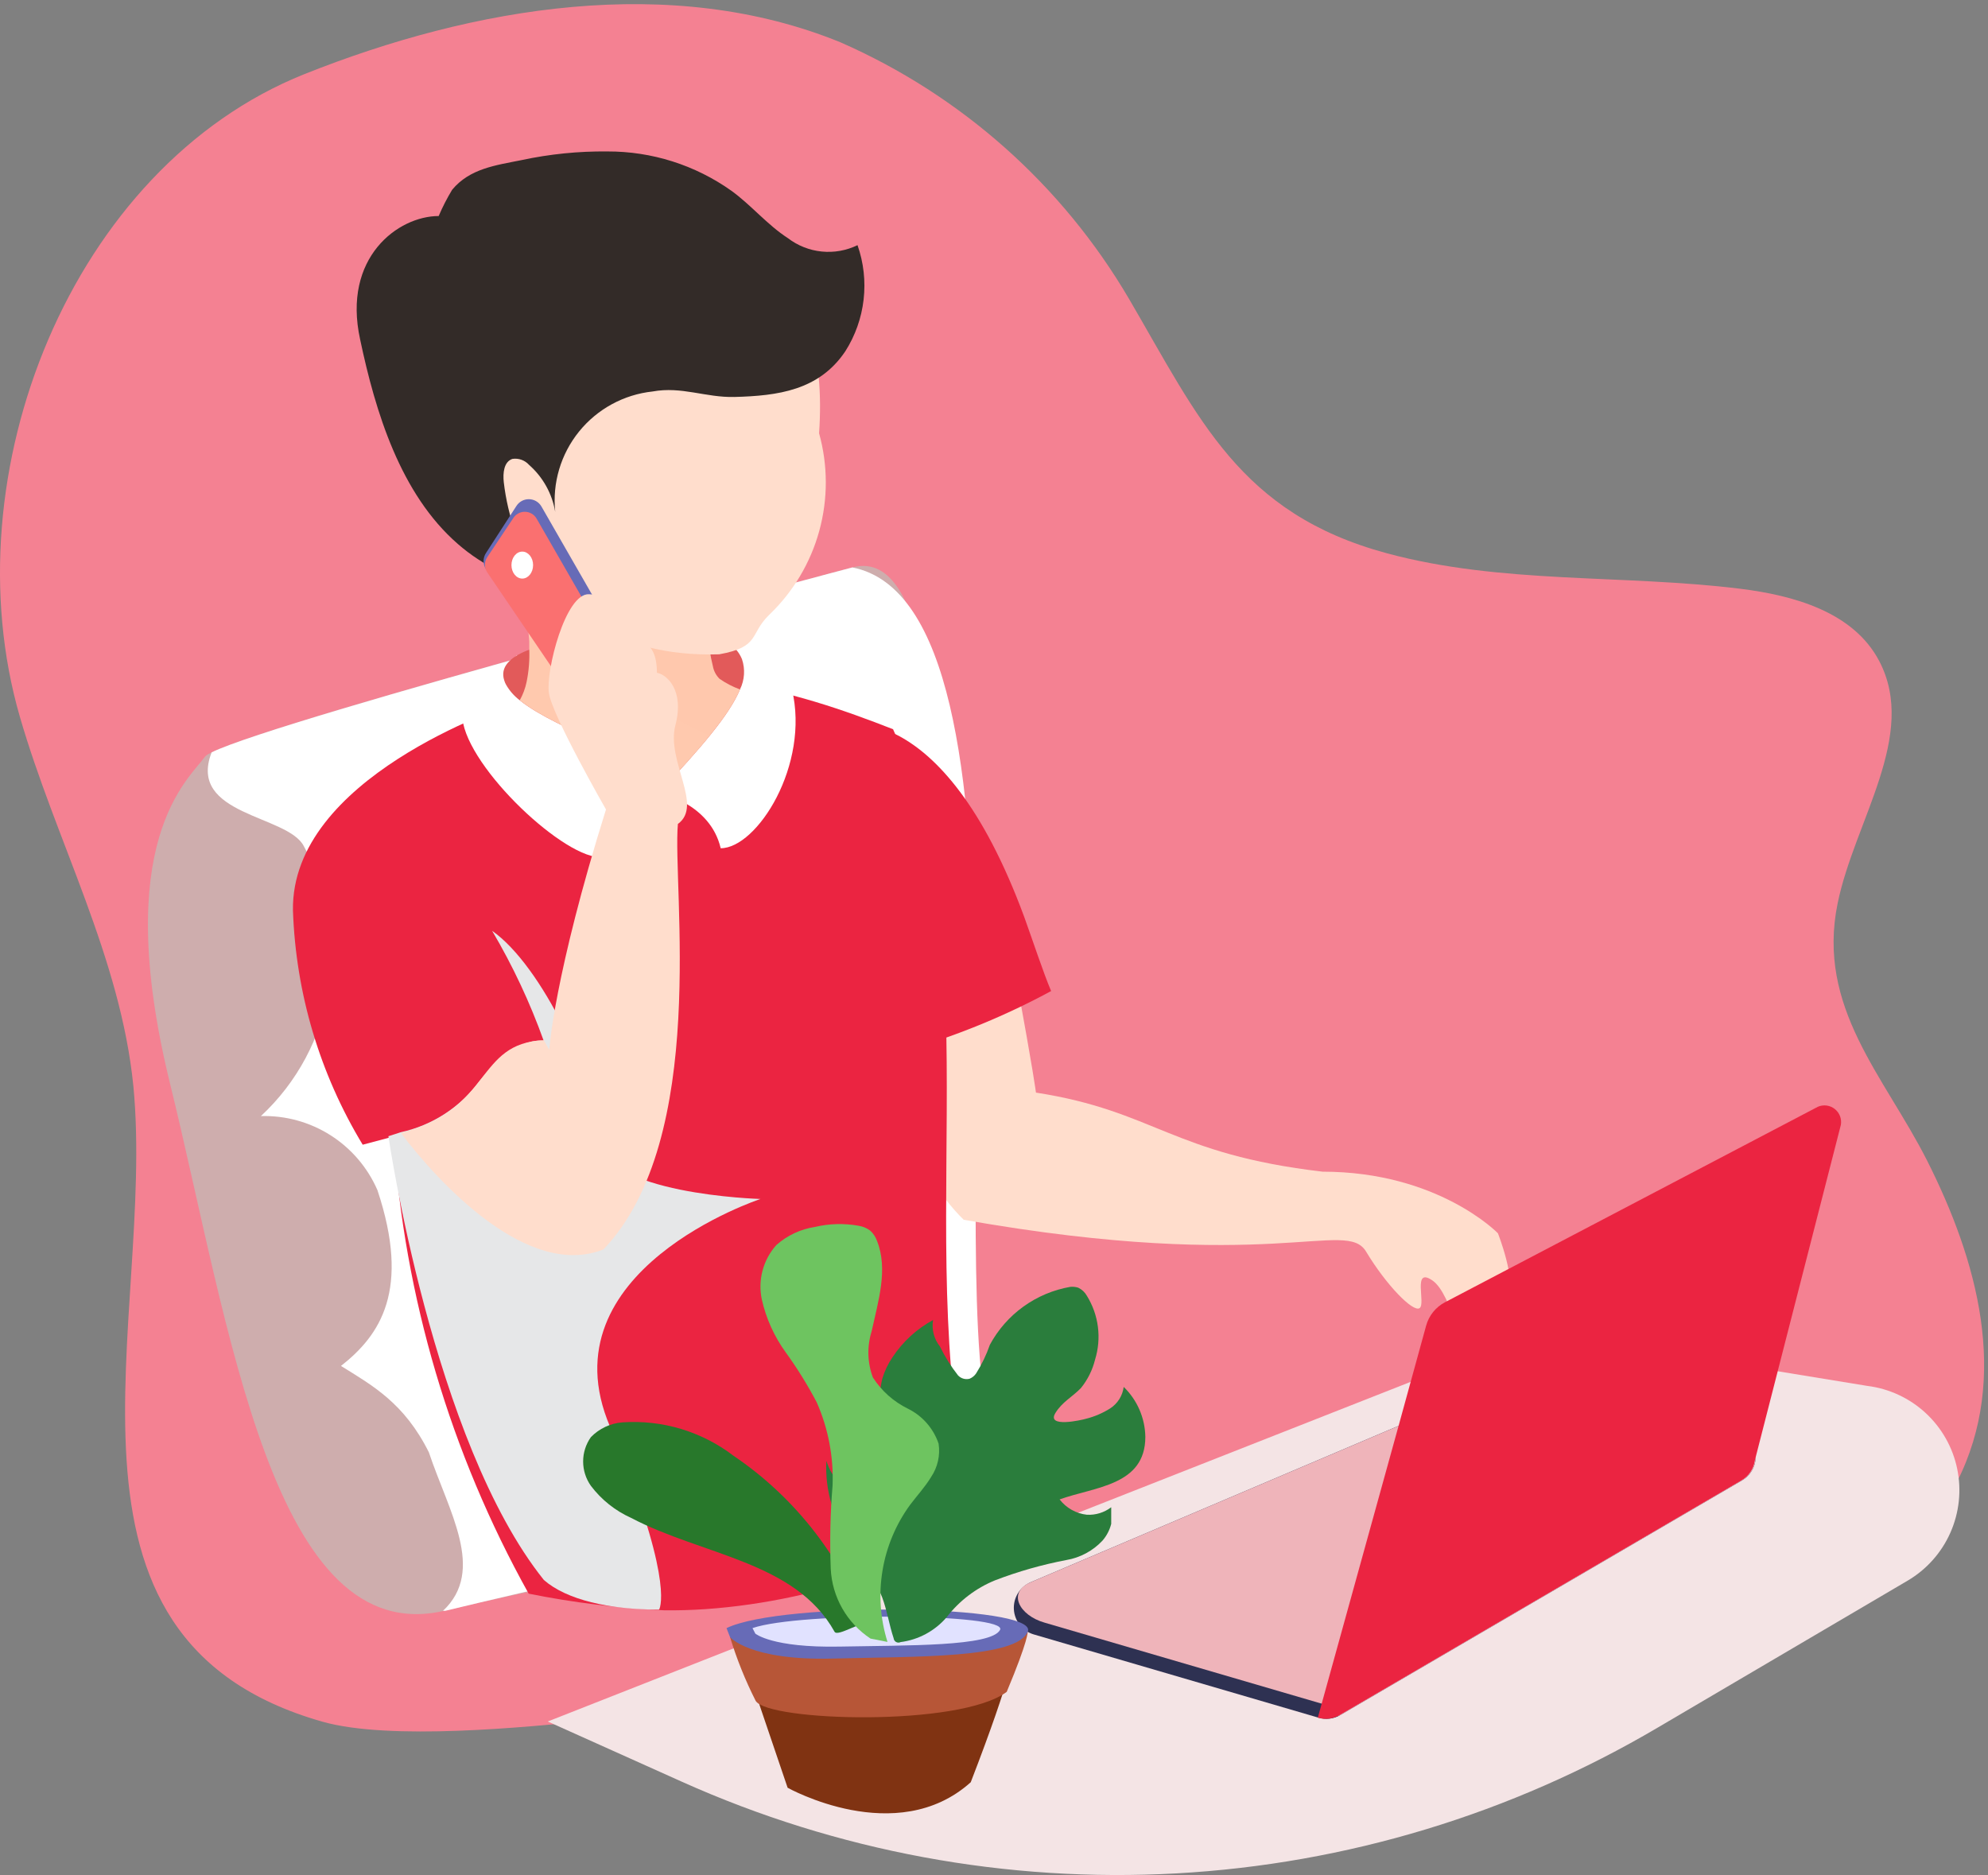 <svg width="405" height="382" viewBox="0 0 405 382" fill="none" xmlns="http://www.w3.org/2000/svg">
<rect x="0" y="0" width="405" height="382" fill="#808080" stroke="none"/>
<g clip-path="url(#clip0)">
<path d="M233.093 345.702C221.595 342.895 209.737 341.855 197.925 342.616C172.389 345.193 146.853 347.839 121.316 350.45C107.141 351.908 79.4 354.655 65.665 350.755C6.08 333.799 31.752 268.957 27.174 221.31C24.563 195.027 11.37 171.322 4.045 146.023C-10.3 96.544 14.558 34.11 61.968 15.119C96.56 1.316 136.78 -5.466 171.27 8.642C195.841 19.43 216.383 37.694 229.973 60.834C244.318 85.387 252.559 104.615 282.538 112.72C305.904 119.028 330.525 116.993 354.501 119.944C365.421 121.3 377.596 124.658 382.853 134.696C390.754 149.821 377.833 167.185 374.374 184.005C370 205.269 383.87 219.207 392.586 236.435C402.759 256.613 409.542 280.521 398.656 301.954C393.331 311.614 385.758 319.849 376.579 325.965C340.733 351.094 295.188 352.688 253.577 348.822C246.701 348.125 239.865 347.083 233.093 345.702Z" fill="#F48192"/>
<path d="M173.645 115.603C173.645 115.603 45.081 149.516 41.758 154.162C38.434 158.808 22.495 171.322 34.636 220.733C46.777 270.144 55.56 336.613 90.762 328.101C125.963 319.589 179.953 312.026 180.8 304.905C181.648 297.783 207.117 106.65 173.645 115.603Z" fill="#CEADAD"/>
<path d="M173.646 115.603C173.646 115.603 57.02 146.429 43.115 153.28C38.096 166.167 58.681 165.997 61.903 172.407C66.799 181.229 68.597 191.438 67.011 201.402C65.425 211.367 60.546 220.513 53.154 227.38C58.165 227.236 63.105 228.597 67.336 231.286C71.568 233.976 74.896 237.872 76.893 242.471C83.675 262.819 77.469 272.009 69.466 278.283C75.841 282.251 82.353 285.811 87.372 295.884C91.374 307.889 99.038 319.928 90.254 328.169H90.729C125.897 319.623 207.22 302.293 203.659 296.053C189.891 271.466 214.138 123.572 173.646 115.603Z" fill="white"/>
<path d="M313.201 271.365L111.589 350.721L138.923 362.998C170.534 377.188 205.087 383.59 239.684 381.666C274.28 379.742 307.911 369.549 337.754 351.942L388.623 322.031C392.475 319.765 395.52 316.349 397.332 312.264C399.144 308.179 399.632 303.63 398.727 299.253C397.822 294.877 395.569 290.894 392.285 287.863C389.001 284.832 384.851 282.905 380.417 282.353L313.201 271.365Z" fill="#F4E4E5"/>
<path d="M170.658 177.155C170.658 177.155 199.349 157.044 207.081 199.775C210.472 217.986 211.048 222.598 211.048 222.598C235.33 226.362 238.654 235.112 269.447 238.707C293.016 238.707 305.157 251.254 305.157 251.254C305.157 251.254 308.921 260.682 307.361 265.057C306.729 266.415 305.785 267.605 304.607 268.53C303.428 269.455 302.048 270.089 300.579 270.381C300.671 272.174 300.235 273.955 299.324 275.502C297.967 276.96 295.932 263.667 291.795 260.852C287.658 258.037 290.54 265.667 289.184 266.515C287.827 267.363 282.401 261.801 278.298 254.985C274.194 248.168 259.34 259.631 196.33 248.508C176.389 228.94 170.658 177.155 170.658 177.155Z" fill="url(#paint0_linear)"/>
<path d="M214.135 201.911C212.507 198.045 210.438 191.738 208.675 186.854C191.718 140.834 170.658 147.719 170.658 147.719C173.82 170.092 178.741 192.181 185.376 213.781C195.35 210.839 204.989 206.861 214.135 201.911Z" fill="#EB2441"/>
<path d="M198.69 308.669C186.379 320.674 157.248 328.406 135.273 328.067C126.009 327.641 116.792 326.507 107.701 324.676C91.76 296.048 82.356 264.245 80.164 231.551L73.89 233.213C65.144 218.775 60.251 202.334 59.681 185.463C59.274 158.638 101.8 144.191 105.565 142.937C136.086 132.424 162.301 140.868 181.937 148.566C202.624 194.315 184.819 257.969 198.69 308.669Z" fill="#EB2441"/>
<g style="mix-blend-mode:multiply">
<g style="mix-blend-mode:multiply">
<g style="mix-blend-mode:multiply">
<path d="M124.266 290.628C136.916 320.437 134.677 327.254 134.27 327.932C124.096 327.932 115.415 325.931 110.803 321.896C88.149 293.646 79.128 231.484 79.128 231.484L81.638 230.67C88.088 229.26 93.804 225.547 97.712 220.225C105.105 210.763 110.769 212.052 110.769 212.052C107.982 204.264 104.461 196.758 100.256 189.635C110.43 196.757 121.417 220.157 121.824 231.755C122.231 243.353 154.923 244.269 154.923 244.269C154.923 244.269 110.701 258.818 124.266 290.628Z" fill="#E6E7E8"/>
</g>
</g>
</g>
<path d="M105.277 133.508C105.277 133.508 95.816 142.529 94.357 147.379C96.63 158.061 116.842 176.476 123.421 174.509C129.796 161.995 134.239 161.351 134.239 161.351L134.951 144.394L105.277 133.508Z" fill="white"/>
<path d="M134.238 161.487C134.238 161.487 144.683 163.59 146.82 172.814C154.213 172.814 165.031 155.857 161.335 140.427C155.807 131.678 142.683 128.49 142.683 128.49L134.238 161.487Z" fill="white"/>
<path d="M150.751 140.461C148.581 145.684 142.714 152.466 134.269 161.453C132.302 153.721 113.922 149.143 105.884 142.666C104.733 141.798 103.774 140.701 103.069 139.444C102.926 139.186 102.812 138.913 102.73 138.63C101.815 135.883 103.951 133.916 107.308 132.559L107.851 132.356C114.649 130.272 121.701 129.131 128.809 128.965C133.877 127.717 139.172 127.717 144.24 128.965C144.585 129.043 144.925 129.145 145.257 129.27C146.473 129.721 147.616 130.35 148.648 131.135C149.763 131.931 150.633 133.024 151.158 134.289C151.843 136.319 151.697 138.538 150.751 140.461Z" fill="#E25A5A"/>
<path d="M150.755 140.461C148.585 145.684 142.718 152.467 134.273 161.453C132.306 153.721 113.926 149.143 105.888 142.666C106.54 141.501 107.009 140.242 107.279 138.935C107.738 136.705 107.92 134.427 107.821 132.153C107.821 131.644 107.821 131.135 107.821 130.66C107.075 118.113 97.478 104.276 111.891 104.141C123.051 104.555 134.025 107.123 144.21 111.703C143.904 117.442 143.904 123.192 144.21 128.931C144.335 131.219 144.675 133.49 145.227 135.714C145.403 136.692 145.876 137.592 146.584 138.291C147.875 139.192 149.277 139.921 150.755 140.461Z" fill="#FFC9AE"/>
<g style="mix-blend-mode:multiply" opacity="0.3">
<g style="mix-blend-mode:multiply" opacity="0.3">
<g style="mix-blend-mode:multiply" opacity="0.3">
<g style="mix-blend-mode:multiply" opacity="0.3">
<g style="mix-blend-mode:multiply" opacity="0.3">
<path d="M144.551 149.957C147.044 147.103 149.133 143.919 150.757 140.495C149.273 139.923 147.871 139.159 146.586 138.223C145.878 137.524 145.404 136.624 145.229 135.646C144.677 133.422 144.337 131.151 144.212 128.863C143.905 123.125 143.905 117.374 144.212 111.635C134.004 107.109 123.019 104.599 111.859 104.242C110.63 104.087 109.382 104.211 108.208 104.604C107.034 104.997 105.963 105.65 105.076 106.514C108.501 128.422 125.831 141.106 144.551 149.957Z" fill="#EF9D78"/>
</g>
</g>
</g>
</g>
</g>
<path d="M166.865 88.269C168.68 94.779 168.692 101.66 166.9 108.177C165.108 114.693 161.579 120.601 156.691 125.268C152.622 129.236 154.928 131.779 146.517 133.305C103.516 134.662 95.648 90.846 95.309 77.078C94.97 63.309 171.409 22.139 166.865 88.269Z" fill="url(#paint1_linear)"/>
<path d="M93.271 110.821C95.846 113.073 98.722 114.956 101.817 116.417C104.201 117.739 106.947 118.262 109.651 117.909C105.846 111.971 103.445 105.244 102.631 98.239C102.427 96.408 102.631 94.068 104.394 93.492C105.016 93.398 105.652 93.461 106.244 93.674C106.836 93.887 107.365 94.244 107.785 94.713C110.604 97.195 112.484 100.572 113.11 104.276C112.502 98.396 114.248 92.515 117.966 87.92C121.684 83.324 127.072 80.389 132.949 79.757C138.883 78.672 143.733 81.012 149.6 80.876C158.451 80.639 166.862 79.553 172.22 71.55C174.238 68.37 175.509 64.774 175.937 61.033C176.366 57.291 175.942 53.501 174.696 49.947C172.433 51.048 169.909 51.498 167.406 51.246C164.902 50.995 162.518 50.052 160.52 48.523C156.315 45.81 152.991 41.74 148.99 38.858C141.609 33.62 132.775 30.821 123.724 30.855C117.855 30.793 111.998 31.384 106.259 32.618C101.037 33.669 95.712 34.314 92.118 38.654C91.076 40.373 90.157 42.163 89.371 44.013C81.13 44.013 69.701 52.423 73.364 69.142C76.484 83.928 81.571 100.647 93.271 110.821Z" fill="#332B28"/>
<path d="M113.521 137.375L99.04 116.009C98.696 115.511 98.512 114.919 98.512 114.314C98.512 113.708 98.696 113.117 99.04 112.618L105.178 103.122C105.445 102.688 105.819 102.328 106.265 102.079C106.71 101.83 107.212 101.699 107.722 101.699C108.232 101.699 108.734 101.83 109.179 102.079C109.625 102.328 109.998 102.688 110.265 103.122L125.73 130.049C125.923 130.39 126.048 130.766 126.097 131.154C126.145 131.543 126.117 131.938 126.013 132.316C125.909 132.694 125.732 133.047 125.491 133.357C125.25 133.666 124.951 133.925 124.611 134.119L115.658 139.206L113.521 137.375Z" fill="#676BB7"/>
<path d="M112.81 136.561L99.245 116.586C98.948 116.133 98.789 115.602 98.789 115.06C98.789 114.518 98.948 113.987 99.245 113.534L104.536 105.598C104.784 105.191 105.133 104.855 105.548 104.622C105.964 104.388 106.433 104.266 106.91 104.266C107.386 104.266 107.855 104.388 108.271 104.622C108.686 104.855 109.035 105.191 109.283 105.598L123.764 130.795C123.945 131.114 124.062 131.465 124.107 131.828C124.152 132.191 124.125 132.56 124.028 132.913C123.93 133.266 123.764 133.596 123.538 133.884C123.312 134.173 123.032 134.414 122.713 134.594L114.811 138.426L112.81 136.561Z" fill="#FA7070"/>
<path d="M106.4 117.874C107.617 117.874 108.604 116.644 108.604 115.127C108.604 113.61 107.617 112.38 106.4 112.38C105.182 112.38 104.195 113.61 104.195 115.127C104.195 116.644 105.182 117.874 106.4 117.874Z" fill="white"/>
<path d="M81.671 230.839C100.526 225.922 96.762 212.526 110.802 211.916L111.887 213.883C111.887 213.883 112.871 198.724 123.452 164.913C123.452 164.913 112.464 145.752 111.819 141.174C111.175 136.595 115.211 120.826 119.992 121.063C121.28 121.109 122.515 121.59 123.494 122.427C124.474 123.265 125.14 124.41 125.385 125.675C125.385 125.675 128.471 126.082 129.115 130.796C129.115 130.796 133.829 129.541 133.829 137.07C135.728 137.375 139.492 140.461 137.593 147.753C135.694 155.044 143.325 164.099 138.102 167.863C136.949 180.75 144.512 231.925 122.943 254.544C107.513 260.683 89.403 241.013 81.671 230.839Z" fill="url(#paint2_linear)"/>
<path d="M357.618 297.58C357.497 298.417 357.187 299.216 356.711 299.916C356.235 300.615 355.606 301.196 354.871 301.616L273.073 349.399C272.406 349.795 271.663 350.048 270.892 350.141C270.122 350.235 269.34 350.167 268.597 349.942L210.606 332.985C209.485 332.656 208.494 331.988 207.768 331.073C207.042 330.159 206.616 329.042 206.549 327.876C206.482 326.71 206.778 325.552 207.395 324.56C208.012 323.569 208.92 322.792 209.995 322.337L285.079 290.425L303.154 282.726C304.228 282.288 305.406 282.17 306.545 282.387L353.176 291.137C354.607 291.425 355.871 292.258 356.7 293.46C357.529 294.662 357.858 296.14 357.618 297.58Z" fill="#2E3152"/>
<path d="M357.624 297.58C357.503 298.417 357.193 299.216 356.717 299.916C356.241 300.615 355.612 301.196 354.877 301.616L273.079 349.399C271.722 350.213 272.265 347.975 270.773 347.534L212.782 330.577C207.661 329.119 205.084 324.405 210.001 322.337L285.084 290.425L303.16 282.726C304.234 282.288 305.412 282.17 306.551 282.387L353.181 291.137C354.613 291.425 355.877 292.258 356.705 293.46C357.534 294.662 357.864 296.14 357.624 297.58Z" fill="#EFB4BA"/>
<path d="M370.343 225.481C370.904 225.239 371.52 225.154 372.126 225.234C372.732 225.314 373.305 225.556 373.784 225.935C374.263 226.314 374.632 226.815 374.85 227.386C375.068 227.956 375.128 228.575 375.023 229.177L357.49 297.579C357.369 298.417 357.059 299.215 356.583 299.915C356.107 300.614 355.478 301.196 354.743 301.615L272.945 349.398C272.278 349.794 271.535 350.047 270.764 350.141C269.993 350.234 269.212 350.166 268.469 349.941L284.95 290.39L290.546 270.042C290.826 269.04 291.307 268.105 291.96 267.294C292.613 266.484 293.424 265.815 294.344 265.328L370.343 225.481Z" fill="#EB2441"/>
<path d="M151.672 338.344L160.455 364.219C160.455 364.219 182.634 376.665 197.76 363.1C206.441 340.65 206.611 336.241 206.611 336.241L151.672 338.344Z" fill="#803312"/>
<path d="M148.726 333.528C150.09 337.999 151.838 342.345 153.948 346.516C156.424 350.688 195.491 351.874 205.089 344.685C209.599 333.935 209.362 332.408 209.362 332.408L148.726 333.528Z" fill="#B75637"/>
<path d="M148.008 331.696L148.72 333.527C148.72 333.527 152.688 338.343 169.644 337.902C186.601 337.461 207.152 337.902 209.39 332.408C211.628 326.914 159.436 326.202 148.008 331.696Z" fill="#676BB7"/>
<path d="M153.301 331.696L153.877 332.815C153.877 332.815 157.269 335.732 171.071 335.461C184.874 335.189 201.898 335.461 203.729 332.069C205.561 328.678 162.864 328.373 153.301 331.696Z" fill="#E1E2FF"/>
<path d="M177.039 332.646C171.988 317.936 162.286 305.27 149.4 296.562C142.945 291.634 134.917 289.223 126.814 289.78C124.368 289.959 122.074 291.034 120.371 292.798C119.347 294.246 118.798 295.976 118.798 297.749C118.798 299.523 119.347 301.252 120.371 302.701C122.512 305.538 125.335 307.789 128.578 309.246C143.092 316.876 162.05 318.097 170.019 332.442C170.663 333.595 176.191 329.797 176.802 330.984" fill="#28782B"/>
<path d="M202.708 321.963C198.825 323.548 195.432 326.134 192.873 329.457C190.481 332.259 187.133 334.072 183.479 334.544C183.337 334.617 183.179 334.653 183.019 334.651C182.859 334.648 182.702 334.607 182.561 334.53C182.421 334.453 182.301 334.343 182.213 334.21C182.125 334.076 182.071 333.923 182.055 333.764C181.139 331.017 180.732 328.135 179.715 325.422C178.12 321.434 175.974 317.69 173.339 314.298C169.787 309.486 168.024 303.585 168.354 297.613C170.185 303.65 175.781 304.972 181.004 306.77C182.462 307.278 183.106 307.719 183.445 306.159C183.327 303.657 182.716 301.202 181.648 298.936C181.071 296.901 180.495 294.866 180.054 292.797C179.651 290.841 179.39 288.857 179.274 286.863C179.102 284.849 179.262 282.821 179.749 280.86C180.211 279.316 180.909 277.851 181.818 276.519C183.914 273.349 186.755 270.741 190.092 268.923C189.929 269.869 189.969 270.839 190.209 271.768C190.448 272.698 190.883 273.566 191.483 274.315C192.501 276.408 193.74 278.386 195.179 280.216C195.474 280.527 195.846 280.753 196.257 280.873C196.668 280.992 197.104 280.999 197.519 280.894C198.075 280.668 198.548 280.277 198.876 279.775C200.021 277.954 200.954 276.009 201.657 273.976C203.317 270.898 205.654 268.238 208.491 266.193C211.328 264.149 214.592 262.775 218.037 262.174C218.585 262.12 219.139 262.177 219.664 262.344C220.41 262.702 221.026 263.283 221.428 264.005C222.617 265.926 223.381 268.079 223.667 270.32C223.954 272.56 223.757 274.836 223.09 276.994C222.565 279.115 221.581 281.094 220.207 282.793C218.444 284.624 216.375 285.608 214.984 287.914C213.187 290.932 220.275 289.338 221.292 289.033C223.02 288.593 224.669 287.884 226.176 286.931C226.924 286.445 227.557 285.802 228.032 285.046C228.506 284.291 228.81 283.441 228.923 282.556C231.681 285.23 233.266 288.889 233.331 292.73C233.331 302.7 222.954 302.904 215.866 305.481C216.537 306.347 217.375 307.07 218.33 307.606C219.286 308.142 220.339 308.48 221.428 308.601C223.207 308.694 224.961 308.153 226.379 307.075C226.379 307.075 226.379 310.195 226.379 310.466C226.061 311.717 225.457 312.878 224.616 313.857C222.662 315.949 220.077 317.343 217.257 317.825C212.294 318.769 207.425 320.154 202.708 321.963Z" fill="#2A7D3C"/>
<path d="M177.345 333.833C174.972 332.268 173.001 330.166 171.593 327.697C170.185 325.228 169.378 322.462 169.24 319.623C169.02 313.969 169.145 308.306 169.613 302.667C169.841 296.843 168.739 291.044 166.391 285.71C164.533 282.173 162.425 278.774 160.083 275.536C157.74 272.311 156.078 268.641 155.2 264.752C154.785 262.802 154.837 260.781 155.349 258.854C155.862 256.928 156.822 255.149 158.15 253.662C160.362 251.698 163.094 250.415 166.018 249.966C168.943 249.275 171.979 249.194 174.937 249.729C175.785 249.863 176.588 250.2 177.277 250.712C177.909 251.286 178.387 252.009 178.668 252.815C180.974 258.614 178.905 265.091 177.582 271.195C176.61 274.277 176.694 277.595 177.82 280.623C179.576 283.364 182.051 285.569 184.975 286.999C187.917 288.452 190.161 291.013 191.215 294.121C191.572 296.493 191.028 298.912 189.689 300.903C188.468 302.938 186.841 304.667 185.416 306.567C182.515 310.539 180.586 315.136 179.785 319.99C178.984 324.843 179.333 329.817 180.804 334.511" fill="#6EC460"/>
</g>
<defs>
<linearGradient id="paint0_linear" x1="11290.7" y1="21442.3" x2="16831.6" y2="21442.3" gradientUnits="userSpaceOnUse">
<stop stop-color="#FFDDCC"/>
<stop offset="1" stop-color="#FFBC97"/>
</linearGradient>
<linearGradient id="paint1_linear" x1="4614.02" y1="13692.7" x2="6186.84" y2="13692.7" gradientUnits="userSpaceOnUse">
<stop stop-color="#FFDDCC"/>
<stop offset="1" stop-color="#FFBC97"/>
</linearGradient>
<linearGradient id="paint2_linear" x1="3280.72" y1="26455.3" x2="4282.18" y2="26455.3" gradientUnits="userSpaceOnUse">
<stop stop-color="#FFDDCC"/>
<stop offset="1" stop-color="#FFBC97"/>
</linearGradient>
<clipPath id="clip0">
<rect width="405" height="382" fill="white"/>
</clipPath>
</defs>
</svg>
